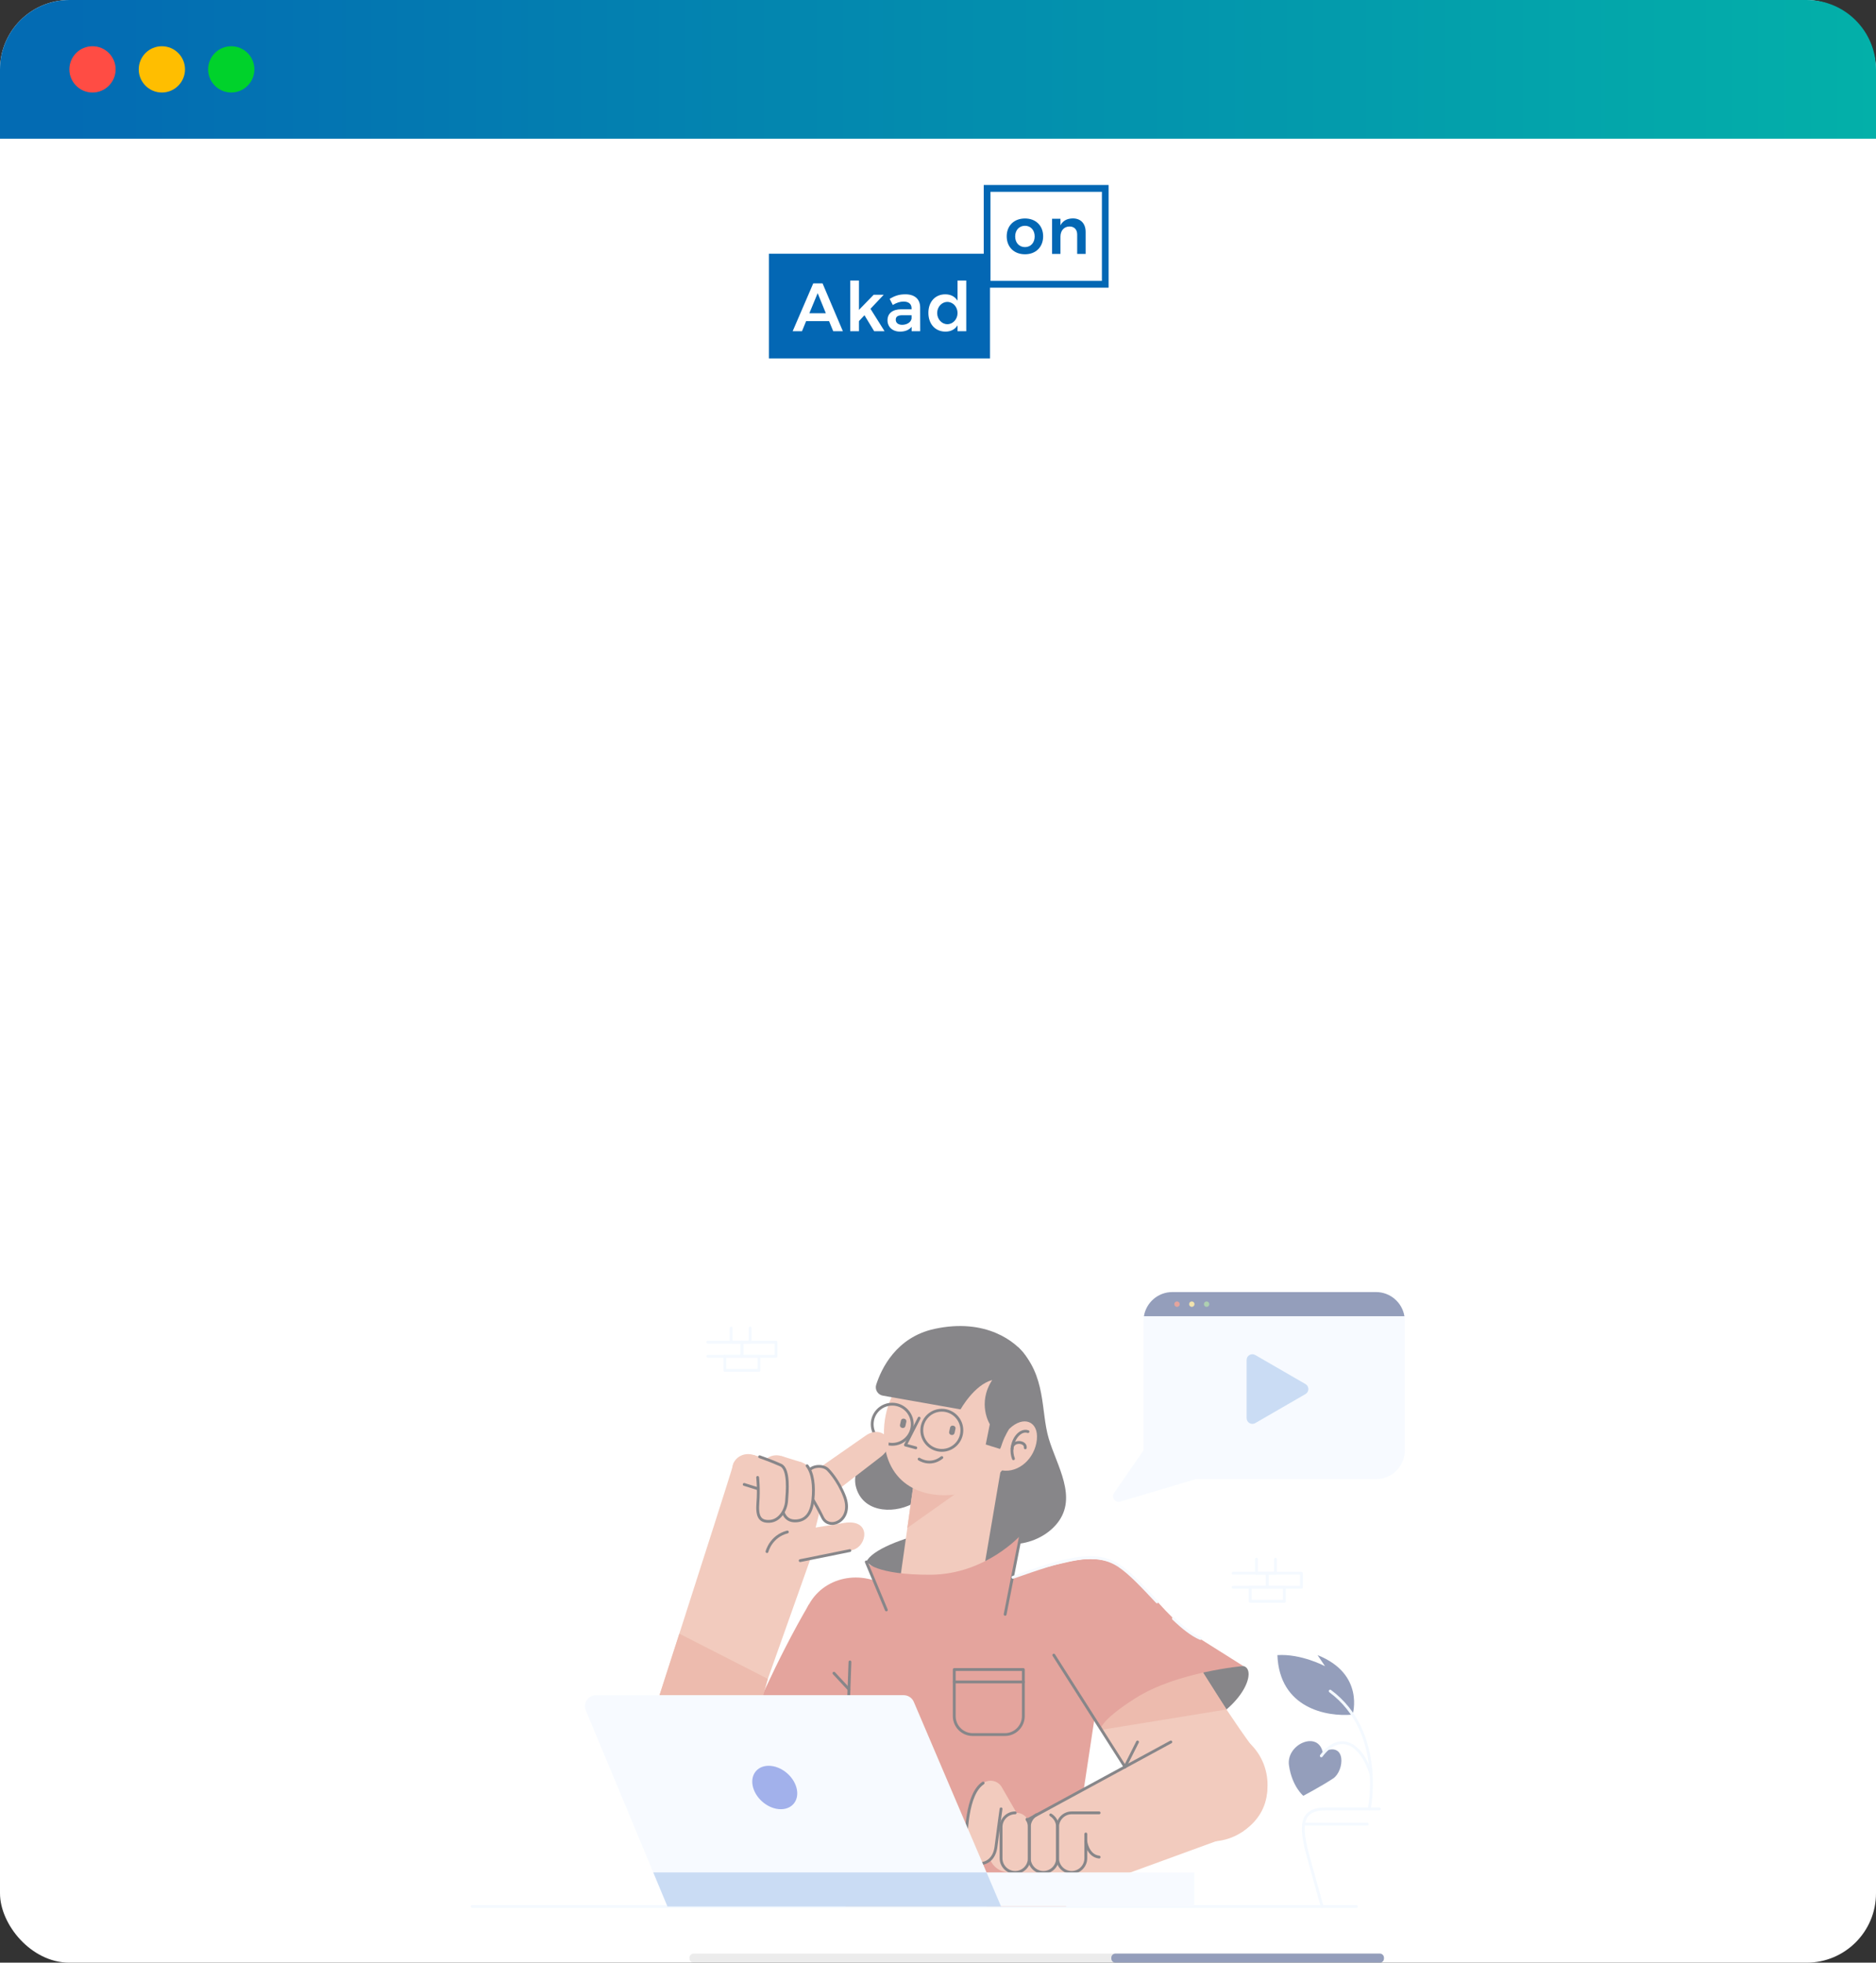 <svg width="649" height="679" viewBox="0 0 649 679" fill="none" xmlns="http://www.w3.org/2000/svg">
<rect x="0" y="0" width="649" height="679" fill="#333333" stroke="none"/>
<rect width="649" height="679" rx="24" fill="white"/>
<path d="M0 24C0 10.745 10.745 0 24 0H625C638.255 0 649 10.745 649 24V48H0V24Z" fill="url(#paint0_linear)"/>
<circle cx="32" cy="24" r="8" fill="#FF4C44"/>
<circle cx="56" cy="24" r="8" fill="#FFBE00"/>
<circle cx="80" cy="24" r="8" fill="#00D22B"/>
<g opacity="0.5" clip-path="url(#clip0)">
<path d="M469.236 659.549H163.346" stroke="#E9F4FF" stroke-width="0.98" stroke-miterlimit="10" stroke-linecap="round" stroke-linejoin="round"/>
<path d="M268.474 464.343H256.665V469.21H268.474V464.343Z" stroke="#E9F4FF" stroke-width="0.98" stroke-miterlimit="10" stroke-linecap="round" stroke-linejoin="round"/>
<path d="M244.849 464.343H256.665V469.21H244.849" stroke="#E9F4FF" stroke-width="0.98" stroke-miterlimit="10" stroke-linecap="round" stroke-linejoin="round"/>
<path d="M262.566 469.21H250.757V474.076H262.566V469.21Z" stroke="#E9F4FF" stroke-width="0.98" stroke-miterlimit="10" stroke-linecap="round" stroke-linejoin="round"/>
<path d="M259.509 459.477V464.343H252.945V459.477" stroke="#E9F4FF" stroke-width="0.98" stroke-miterlimit="10" stroke-linecap="round" stroke-linejoin="round"/>
<path d="M450.207 544.263H438.398V549.13H450.207V544.263Z" stroke="#E9F4FF" stroke-width="0.98" stroke-miterlimit="10" stroke-linecap="round" stroke-linejoin="round"/>
<path d="M426.589 544.263H438.398V549.13H426.589" stroke="#E9F4FF" stroke-width="0.98" stroke-miterlimit="10" stroke-linecap="round" stroke-linejoin="round"/>
<path d="M444.306 549.129H432.497V553.996H444.306V549.129Z" stroke="#E9F4FF" stroke-width="0.98" stroke-miterlimit="10" stroke-linecap="round" stroke-linejoin="round"/>
<path d="M441.249 539.397V544.263H434.685V539.397" stroke="#E9F4FF" stroke-width="0.98" stroke-miterlimit="10" stroke-linecap="round" stroke-linejoin="round"/>
<path d="M477.177 625.796C477.177 625.796 467.465 625.796 458.634 625.796C449.804 625.796 449.628 631.589 452.628 642.474C455.628 653.36 457.399 659.556 457.399 659.556" stroke="#E9F4FF" stroke-width="0.98" stroke-miterlimit="10" stroke-linecap="round" stroke-linejoin="round"/>
<path d="M467.93 593.188C467.93 593.188 472.292 579.141 455.804 572.598C458.394 576.432 458.394 576.432 458.394 576.432C458.394 576.432 450.143 572.047 441.913 572.598C442.626 590.939 458.86 594.016 467.93 593.188Z" fill="#293E77"/>
<path d="M473.704 625.796C473.704 625.796 479.238 599.208 460.166 585.047" stroke="#E9F4FF" stroke-width="0.98" stroke-miterlimit="10" stroke-linecap="round" stroke-linejoin="round"/>
<path d="M457.576 606.125C455.924 598.613 444.856 603.444 445.922 610.765C446.981 618.079 450.884 621.269 450.884 621.269C450.884 621.269 457.343 617.845 461.232 615.249C465.114 612.654 465.933 602.079 457.576 606.125Z" fill="#293E77"/>
<path d="M474.375 614.061C471.001 602.978 463.462 598.96 457.103 607.455" stroke="#E9F4FF" stroke-width="0.98" stroke-miterlimit="10" stroke-linecap="round" stroke-linejoin="round"/>
<path d="M472.998 631.058H450.99" stroke="#E9F4FF" stroke-width="0.98" stroke-miterlimit="10" stroke-linecap="round" stroke-linejoin="round"/>
<path d="M299.686 540.359C303.335 532.189 342.276 522.987 353.125 531.065C348.784 542.686 348.784 542.686 348.784 542.686L309.575 547.757L299.686 540.359Z" fill="#100D14"/>
<path d="M352.299 466.126C362.089 475.908 359.972 488.06 362.795 497.616C365.619 507.172 372.924 518.029 365.739 526.991C358.553 535.959 342.192 537.254 337.364 526.991C332.536 516.727 323.12 515.426 316.817 519.557C310.521 523.687 299.1 523.921 296.27 514.952C293.446 505.983 304.627 498.316 311.812 498.79C318.998 499.271 325.082 458.232 352.299 466.126Z" fill="#100D14"/>
<path d="M316.174 512.483L311.346 546.696L339.834 545.989L346.314 507.928L316.174 512.483Z" fill="#E5987D"/>
<path d="M313.902 528.589L337.039 512.215L316.174 512.483L313.902 528.589Z" fill="#DB785E"/>
<path d="M337.484 469.061C322.936 464.803 306.518 476.021 305.813 494.546C305.107 513.07 318.765 519.323 332.543 516.727C346.321 514.131 354.558 501.272 352.927 487.536C351.72 477.457 345.135 471.303 337.484 469.061Z" fill="#E5987D"/>
<path d="M305.418 482.833L332.303 487.586C332.303 487.586 337.011 479.091 343.251 477.436C337.95 485.577 342.425 492.721 342.425 492.721L341.013 499.738L345.961 501.272C345.961 501.272 348.382 495.953 352.645 496.194C360.085 495.373 360.558 477.323 354.671 468.828C351.565 464.35 341.19 455.849 323.261 459.746C310.041 462.618 304.909 473.51 303.124 479.034C302.573 480.732 303.66 482.521 305.418 482.833Z" fill="#100D14"/>
<path d="M317.967 504.781C317.967 504.781 321.765 507.433 325.823 504.25" stroke="#100D14" stroke-width="0.98" stroke-miterlimit="10" stroke-linecap="round" stroke-linejoin="round"/>
<path d="M317.967 490.627L313.231 499.914L316.817 500.89" stroke="#100D14" stroke-width="0.98" stroke-miterlimit="10" stroke-linecap="round" stroke-linejoin="round"/>
<path d="M312.187 494.015L312.017 493.98C311.551 493.881 311.248 493.407 311.354 492.94L311.678 491.462C311.777 490.995 312.25 490.691 312.716 490.797L312.885 490.832C313.351 490.931 313.655 491.405 313.549 491.872L313.224 493.35C313.118 493.817 312.652 494.114 312.187 494.015Z" fill="#100D14"/>
<path d="M308.664 499.674C312.492 499.674 315.596 496.564 315.596 492.728C315.596 488.892 312.492 485.782 308.664 485.782C304.836 485.782 301.733 488.892 301.733 492.728C301.733 496.564 304.836 499.674 308.664 499.674Z" stroke="#100D14" stroke-width="0.98" stroke-miterlimit="10" stroke-linecap="round" stroke-linejoin="round"/>
<path d="M329.19 496.434L329.021 496.399C328.555 496.3 328.251 495.826 328.357 495.359L328.682 493.881C328.781 493.414 329.254 493.11 329.72 493.216L329.889 493.251C330.355 493.35 330.658 493.824 330.552 494.291L330.228 495.769C330.129 496.236 329.663 496.54 329.19 496.434Z" fill="#100D14"/>
<path d="M325.823 501.768C329.651 501.768 332.755 498.658 332.755 494.822C332.755 490.986 329.651 487.876 325.823 487.876C321.995 487.876 318.892 490.986 318.892 494.822C318.892 498.658 321.995 501.768 325.823 501.768Z" stroke="#100D14" stroke-width="0.98" stroke-miterlimit="10" stroke-linecap="round" stroke-linejoin="round"/>
<path d="M349.137 494.341C354.085 489.559 359.344 491.688 358.701 498.054C358.059 504.427 352.561 509.626 346.653 508.706C343.575 502.574 349.137 494.341 349.137 494.341Z" fill="#E5987D"/>
<path d="M355.631 495.274C352.278 494.171 348.742 499.787 350.598 504.653" stroke="#100D14" stroke-width="0.98" stroke-miterlimit="10" stroke-linecap="round" stroke-linejoin="round"/>
<path d="M350.104 501.272C350.111 498.146 355.01 498.542 354.699 500.89" stroke="#100D14" stroke-width="0.98" stroke-miterlimit="10" stroke-linecap="round" stroke-linejoin="round"/>
<path d="M299.686 540.359C299.686 540.359 302.778 544.871 321.892 544.787C341.013 544.695 353.125 531.072 353.125 531.072L350.429 545.876C350.429 545.876 353.019 543.987 369.974 540.274C386.928 536.56 395.758 545.543 396.287 560.34C396.817 575.137 379.157 591.066 379.157 591.066L368.802 659.556H292.444V590.005C292.444 590.005 276.019 577.083 277.431 563.106C278.842 549.122 291.47 543.287 302.171 546.703C301.098 544.857 299.686 540.359 299.686 540.359Z" fill="#C9493B"/>
<path d="M330.122 581.885H354.022" stroke="#100D14" stroke-width="0.98" stroke-miterlimit="10" stroke-linecap="round" stroke-linejoin="round"/>
<path d="M330.122 577.585H354.022V593.705C354.022 597.227 351.17 600.085 347.655 600.085H336.489C332.973 600.085 330.122 597.227 330.122 593.705V577.585Z" stroke="#100D14" stroke-width="0.98" stroke-miterlimit="10" stroke-linecap="round" stroke-linejoin="round"/>
<path d="M279.915 554.958C268.255 574.777 259.065 597.071 259.065 597.071L292.444 603.975L294.032 574.954L279.915 554.958Z" fill="#C9493B"/>
<path d="M294.039 574.954L292.444 620.088" stroke="#100D14" stroke-width="0.98" stroke-miterlimit="10" stroke-linecap="round" stroke-linejoin="round"/>
<path d="M347.725 558.494L353.125 531.065" stroke="#100D14" stroke-width="0.98" stroke-miterlimit="10" stroke-linecap="round" stroke-linejoin="round"/>
<path d="M306.631 556.974L299.686 540.359" stroke="#100D14" stroke-width="0.98" stroke-miterlimit="10" stroke-linecap="round" stroke-linejoin="round"/>
<path d="M288.505 578.858L293.7 584.453" stroke="#100D14" stroke-width="0.98" stroke-miterlimit="10" stroke-linecap="round" stroke-linejoin="round"/>
<path d="M430.111 576.368C435.088 577.486 430.26 591.413 412.247 598.493C394.234 605.573 380.752 598.493 380.752 598.493C380.752 598.493 391.82 572.775 430.111 576.368Z" fill="#100D14"/>
<path d="M410.242 568.948C410.242 568.948 421.931 588.852 433.026 603.982C452.098 629.997 415.917 651.719 396.302 622.033C380.745 598.493 378.726 595.31 378.726 595.31L410.242 568.948Z" fill="#E5987D"/>
<path d="M424.309 591.406L380.752 598.493C380.752 598.493 382.693 584.509 413.157 573.801C424.309 591.406 424.309 591.406 424.309 591.406Z" fill="#DB785E"/>
<path d="M375.543 539.482C393.626 538.145 397.269 555.665 413.686 566.02C430.111 576.375 430.111 576.375 430.111 576.375C430.111 576.375 407.242 578.32 392.758 587.523C379.947 595.664 380.752 598.493 380.752 598.493C380.752 598.493 367.15 577.429 362.915 566.989C358.673 556.549 359.915 540.635 375.543 539.482Z" fill="#C9493B"/>
<path d="M436.46 626.134C441.268 616.414 437.302 604.629 427.602 599.812C417.903 594.994 406.142 598.968 401.335 608.688C396.527 618.408 400.493 630.193 410.193 635.011C419.892 639.828 431.653 635.854 436.46 626.134Z" fill="#E5987D"/>
<path d="M408.576 600.728L349.49 632.826L366.727 656.67L430.111 633.541L408.576 600.728Z" fill="#E5987D"/>
<path d="M365.357 647.694H348.925C345.142 647.694 342.072 644.617 342.072 640.826V639.461C342.072 635.67 345.142 632.593 348.925 632.593H365.357C369.141 632.593 372.211 635.67 372.211 639.461V640.826C372.218 644.617 369.148 647.694 365.357 647.694Z" fill="#E5987D"/>
<path d="M351.643 647.779H350.761C348.319 647.779 346.314 645.777 346.314 643.323V631.617C346.314 629.169 348.312 627.161 350.761 627.161H351.643C354.085 627.161 356.09 629.162 356.09 631.617V643.323C356.083 645.777 354.085 647.779 351.643 647.779Z" fill="#E5987D"/>
<path d="M350.775 634.503L350.013 634.948C347.895 636.172 345.163 635.436 343.942 633.314L338.098 623.171C336.877 621.049 337.611 618.312 339.729 617.089L340.491 616.643C342.608 615.419 345.34 616.155 346.561 618.277L352.405 628.42C353.626 630.535 352.892 633.272 350.775 634.503Z" fill="#E5987D"/>
<path d="M361.412 647.779H360.53C358.087 647.779 356.083 645.777 356.083 643.323V631.617C356.083 629.169 358.08 627.161 360.53 627.161H361.412C363.854 627.161 365.859 629.162 365.859 631.617V643.323C365.859 645.777 363.861 647.779 361.412 647.779Z" fill="#E5987D"/>
<path d="M371.188 647.779H370.305C367.863 647.779 365.859 645.777 365.859 643.323V631.617C365.859 629.169 367.856 627.161 370.305 627.161H371.188C373.63 627.161 375.635 629.162 375.635 631.617V643.323C375.635 645.777 373.63 647.779 371.188 647.779Z" fill="#E5987D"/>
<path d="M355.278 629.382C355.786 630.153 356.083 631.072 356.083 632.062V642.884C356.083 645.579 353.881 647.779 351.198 647.779C348.509 647.779 346.314 645.572 346.314 642.884V632.062C346.314 629.368 348.516 627.168 351.198 627.168" stroke="#100D14" stroke-width="0.98" stroke-miterlimit="10" stroke-linecap="round" stroke-linejoin="round"/>
<path d="M363.494 627.875C364.906 628.738 365.859 630.294 365.859 632.062V642.884C365.859 645.579 363.656 647.779 360.974 647.779C358.285 647.779 356.09 645.572 356.09 642.884V632.062C356.09 630.245 357.092 628.646 358.574 627.804" stroke="#100D14" stroke-width="0.98" stroke-miterlimit="10" stroke-linecap="round" stroke-linejoin="round"/>
<path d="M375.635 634.481V642.884C375.635 645.579 373.432 647.779 370.75 647.779C368.061 647.779 365.866 645.572 365.866 642.884V632.062C365.866 629.368 368.068 627.168 370.75 627.168C375.635 627.168 380.244 627.168 380.244 627.168" stroke="#100D14" stroke-width="0.98" stroke-miterlimit="10" stroke-linecap="round" stroke-linejoin="round"/>
<path d="M340.11 616.862C334.308 620.675 334.188 634.595 334.068 640.14C333.948 645.685 343.483 647.22 344.549 638.959C345.608 630.697 346.314 625.789 346.314 625.789L340.11 616.862Z" fill="#E5987D"/>
<path d="M340.11 616.862C334.308 620.675 334.188 634.595 334.068 640.14C333.948 645.685 343.483 647.22 344.549 638.959C345.608 630.697 346.314 625.789 346.314 625.789" stroke="#100D14" stroke-width="0.98" stroke-miterlimit="10" stroke-linecap="round" stroke-linejoin="round"/>
<path d="M375.635 637.077C375.635 637.077 376.284 642.036 380.244 642.474" stroke="#100D14" stroke-width="0.98" stroke-miterlimit="10" stroke-linecap="round" stroke-linejoin="round"/>
<path d="M405.054 602.645L355.419 629.608" stroke="#100D14" stroke-width="0.98" stroke-miterlimit="10" stroke-linecap="round" stroke-linejoin="round"/>
<path d="M389.194 611.26L364.56 572.598" stroke="#100D14" stroke-width="0.98" stroke-miterlimit="10" stroke-linecap="round" stroke-linejoin="round"/>
<path d="M393.527 602.645L389.194 611.26" stroke="#100D14" stroke-width="0.98" stroke-miterlimit="10" stroke-linecap="round" stroke-linejoin="round"/>
<path d="M405.95 559.966C409.141 563.021 412.303 565.575 415.289 566.841" stroke="#EFF6FF" stroke-width="0.98" stroke-miterlimit="10" stroke-linecap="round" stroke-linejoin="round"/>
<path d="M350.436 545.685C367.863 539.552 378.649 536.072 387.09 541.646C391.121 544.306 395.659 549.292 400.29 554.187" stroke="#EFF6FF" stroke-width="0.98" stroke-miterlimit="10" stroke-linecap="round" stroke-linejoin="round"/>
<path d="M253.919 505.87C249.501 520.391 222.417 604.279 222.417 604.279L253.919 613.835L280.346 539.383C280.346 539.383 290.877 537.112 294.83 536.256C300.011 535.139 301.719 525.286 291.943 526.877C282.167 528.469 282.167 528.469 282.167 528.469L286.049 512.894L253.919 505.87Z" fill="#E5987D"/>
<path d="M235.017 565.178L265.636 580.817L259.036 604.512L227.74 587.77L235.017 565.178Z" fill="#DB785E"/>
<path d="M299.509 496.639C305.34 492.572 310.902 499.271 304.719 503.974C298.535 508.678 283.522 520.356 283.522 520.356L277.784 511.769C277.791 511.776 294.787 499.943 299.509 496.639Z" fill="#E5987D"/>
<path d="M261.564 503.713C264.394 505.134 265.552 508.409 264.161 511.019C262.771 513.629 259.347 514.591 256.517 513.169C253.686 511.748 252.529 508.473 253.919 505.863C255.317 503.253 258.733 502.291 261.564 503.713Z" fill="#E5987D"/>
<path d="M268.798 505.962C271.629 507.384 272.786 510.658 271.396 513.268C270.005 515.878 266.582 516.84 263.752 515.419C260.921 513.997 259.764 510.722 261.154 508.112C262.545 505.502 265.968 504.54 268.798 505.962Z" fill="#E5987D"/>
<path d="M268.118 505.666L260.622 503.335L257.458 513.557L264.954 515.887L268.118 505.666Z" fill="#E5987D"/>
<path d="M271.205 504.088C273.88 505.439 274.981 508.529 273.662 511.005C272.342 513.474 269.102 514.386 266.427 513.042C263.752 511.691 262.65 508.6 263.97 506.125C265.29 503.656 268.53 502.744 271.205 504.088Z" fill="#E5987D"/>
<path d="M278.052 506.217C280.727 507.568 281.828 510.659 280.508 513.134C279.188 515.603 275.948 516.515 273.273 515.171C270.598 513.82 269.497 510.729 270.817 508.254C272.137 505.785 275.377 504.873 278.052 506.217Z" fill="#E5987D"/>
<path d="M277.412 505.93L270.32 503.725L267.325 513.399L274.417 515.604L277.412 505.93Z" fill="#E5987D"/>
<path d="M278.906 514.938C278.906 514.938 282.287 520.229 284.567 524.968C286.846 529.707 295.38 526.05 292.133 517.619C289.952 511.96 286.501 508.508 286.501 508.508L278.906 514.938Z" fill="#E5987D"/>
<path d="M287.686 509.916C289.07 512.349 288.223 515.44 285.802 516.826C283.374 518.213 280.289 517.364 278.906 514.938C277.522 512.505 278.369 509.414 280.79 508.027C283.211 506.641 286.303 507.49 287.686 509.916Z" fill="#E5987D"/>
<path d="M278.906 514.938C278.906 514.938 282.287 520.228 284.567 524.967C286.847 529.706 295.38 526.05 292.133 517.618C289.952 511.96 286.501 508.508 286.501 508.508C284.927 506.804 281.426 506.995 280.028 508.565" stroke="#100D14" stroke-width="0.98" stroke-miterlimit="10" stroke-linecap="round" stroke-linejoin="round"/>
<path d="M271.177 510.955C271.177 510.955 271.488 517.088 271.135 522.223C270.782 527.358 279.795 528.391 281.115 519.655C281.998 513.785 280.741 509.18 280.741 509.18L271.177 510.955Z" fill="#E5987D"/>
<path d="M281.064 510.956C281.064 513.693 278.848 515.914 276.116 515.914C273.385 515.914 271.168 513.693 271.168 510.956C271.168 508.218 273.385 505.997 276.116 505.997C278.848 506.004 281.064 508.218 281.064 510.956Z" fill="#E5987D"/>
<path d="M279.209 507.087C281.235 509.647 281.736 514.117 281.221 518.906C280.706 523.694 278.645 526.333 274.699 526.163C270.753 525.993 270.521 521.332 270.521 521.332" stroke="#100D14" stroke-width="0.98" stroke-miterlimit="10" stroke-linecap="round" stroke-linejoin="round"/>
<path d="M262.107 511.125C262.107 511.125 262.425 517.258 262.065 522.393C261.712 527.528 270.725 528.561 272.045 519.825C272.927 513.954 271.671 509.35 271.671 509.35L262.107 511.125Z" fill="#E5987D"/>
<path d="M272.001 511.125C272.001 513.863 269.785 516.084 267.053 516.084C264.321 516.084 262.105 513.863 262.105 511.125C262.105 508.388 264.321 506.167 267.053 506.167C269.785 506.167 272.001 508.388 272.001 511.125Z" fill="#E5987D"/>
<path d="M262.785 503.974C262.785 503.974 267.118 505.495 270.111 506.867C273.104 508.239 272.356 516.232 272.116 519.344C271.869 522.457 269.737 526.113 266.271 526.319C262.806 526.524 261.818 524.564 262.192 519.854C262.566 515.143 262.107 511.125 262.107 511.125" stroke="#100D14" stroke-width="0.98" stroke-miterlimit="10" stroke-linecap="round" stroke-linejoin="round"/>
<path d="M257.455 513.551L262.248 515.051" stroke="#100D14" stroke-width="0.98" stroke-miterlimit="10" stroke-linecap="round" stroke-linejoin="round"/>
<path d="M265.34 536.787C265.34 536.787 266.624 531.51 272.384 530.004" stroke="#100D14" stroke-width="0.98" stroke-miterlimit="10" stroke-linecap="round" stroke-linejoin="round"/>
<path d="M276.817 539.913L294.011 536.433" stroke="#100D14" stroke-width="0.98" stroke-miterlimit="10" stroke-linecap="round" stroke-linejoin="round"/>
<path d="M486 456.994V501.746C486 507.263 481.532 511.741 476.026 511.741H413.588L387.577 519.493C385.813 520.023 384.366 518.029 385.418 516.508L395.603 501.739V456.994C395.603 456.443 395.652 455.898 395.737 455.368C396.506 450.614 400.614 447 405.569 447H476.026C480.981 447 485.089 450.614 485.866 455.36C485.951 455.898 486 456.443 486 456.994Z" fill="#EFF6FF"/>
<path d="M431.269 480.555V470.497C431.269 468.969 432.921 468.007 434.248 468.778L442.944 473.807L451.64 478.836C452.959 479.6 452.959 481.517 451.64 482.281L442.944 487.31L434.248 492.339C432.928 493.103 431.269 492.148 431.269 490.62V480.555Z" fill="#95BAEA"/>
<path d="M485.859 455.36H395.737C396.506 450.614 400.614 447 405.569 447H476.026C480.981 447 485.089 450.614 485.859 455.36Z" fill="#293E77"/>
<path d="M408.125 451.18C408.125 451.697 407.701 452.121 407.186 452.121C406.671 452.121 406.247 451.697 406.247 451.18C406.247 450.664 406.671 450.24 407.186 450.24C407.701 450.24 408.125 450.664 408.125 451.18Z" fill="#C9493B"/>
<path d="M412.303 452.121C412.822 452.121 413.242 451.7 413.242 451.18C413.242 450.661 412.822 450.24 412.303 450.24C411.785 450.24 411.365 450.661 411.365 451.18C411.365 451.7 411.785 452.121 412.303 452.121Z" fill="#E6C75B"/>
<path d="M417.428 452.121C417.946 452.121 418.366 451.7 418.366 451.18C418.366 450.661 417.946 450.24 417.428 450.24C416.909 450.24 416.489 450.661 416.489 451.18C416.489 451.7 416.909 452.121 417.428 452.121Z" fill="#5E9F63"/>
<path d="M206.19 586.462H312.624C314.156 586.462 315.532 587.374 316.132 588.782L344.041 654.223C345.114 656.748 343.272 659.549 340.533 659.549H233.443C231.904 659.549 230.513 658.622 229.921 657.193L202.668 591.76C201.616 589.234 203.466 586.462 206.19 586.462Z" fill="#EFF6FF"/>
<path d="M413.164 647.779H335.542V659.549H413.164V647.779Z" fill="#EFF6FF"/>
<path d="M341.295 647.779H225.996L230.902 659.549H346.314L341.295 647.779Z" fill="#95BAEA"/>
<path d="M275.518 618.397C276.676 622.542 274.262 625.909 270.125 625.909C265.989 625.909 261.691 622.549 260.533 618.397C259.375 614.252 261.789 610.885 265.926 610.885C270.062 610.885 274.353 614.245 275.518 618.397Z" fill="#4663D8"/>
<path opacity="0.15" d="M239.958 679H477.346C478.13 679 478.772 678.363 478.772 677.571V677.288C478.772 676.503 478.137 675.859 477.346 675.859H239.958C239.174 675.859 238.532 676.496 238.532 677.288V677.571C238.532 678.363 239.174 679 239.958 679Z" fill="black"/>
<path d="M385.884 679H477.346C478.13 679 478.772 678.363 478.772 677.571V677.288C478.772 676.503 478.137 675.859 477.346 675.859H385.884C385.1 675.859 384.458 676.496 384.458 677.288V677.571C384.465 678.363 385.1 679 385.884 679Z" fill="#293E77"/>
</g>
<path d="M360.875 81.754C360.875 85.466 358.327 87.971 354.595 87.971C350.819 87.971 348.271 85.466 348.271 81.754C348.271 78.066 350.819 75.582 354.595 75.582C358.327 75.584 360.875 78.066 360.875 81.754ZM351.199 81.799C351.199 83.987 352.585 85.487 354.595 85.487C356.561 85.487 357.946 83.984 357.946 81.799C357.946 79.614 356.561 78.111 354.595 78.111C352.585 78.111 351.199 79.614 351.199 81.799Z" fill="#0367B4"/>
<path d="M375.575 80.25V87.855H372.649V81.116C372.649 79.407 371.644 78.362 369.991 78.362C368.025 78.383 366.863 79.865 366.863 81.868V87.855H363.958V75.674H366.863V77.95C367.713 76.332 369.209 75.581 371.153 75.559C373.901 75.559 375.575 77.359 375.575 80.25Z" fill="#0367B4"/>
<path d="M383.522 99.529H340.324V64H383.522V99.529ZM342.644 97.167H381.204V66.362H342.644V97.167Z" fill="#0367B4"/>
<path d="M309.884 110.617C309.884 111.68 310.72 112.367 312.087 112.367C313.827 112.367 315.194 111.421 315.356 110.194V109.059H312.225C310.626 109.057 309.884 109.507 309.884 110.617Z" fill="#0367B4"/>
<path d="M279.996 108.372H285.7L282.871 101.425L279.996 108.372Z" fill="#0367B4"/>
<path d="M327.739 112.151C329.686 112.151 331.264 110.427 331.264 108.301C331.264 106.174 329.686 104.45 327.739 104.45C325.792 104.45 324.214 106.174 324.214 108.301C324.214 110.427 325.792 112.151 327.739 112.151Z" fill="#0367B4"/>
<path d="M266 87.779V124H342.498V87.779H266ZM288.251 114.585L286.814 111.089H278.883L277.446 114.585H274.222L281.34 98.043H284.564L291.59 114.585H288.251ZM302.419 114.585L299.056 109.057L297.154 111.089V114.585H294.138V97.05H297.154V107.212L302.254 101.966H305.732L301.141 106.833L306.012 114.585H302.419ZM315.379 114.585V113.049C314.522 114.159 313.13 114.726 311.368 114.726C308.701 114.726 307.033 113.049 307.033 110.804C307.033 108.463 308.726 107.023 311.739 106.999H315.356V106.668C315.356 105.204 314.405 104.328 312.55 104.328C311.389 104.328 310.138 104.73 308.863 105.51L307.773 103.382C309.558 102.365 310.95 101.822 313.221 101.822C316.467 101.822 318.298 103.5 318.322 106.312L318.345 114.583H315.379V114.585ZM334.277 114.585H331.261V112.553C330.381 113.948 328.944 114.726 327.088 114.726C323.54 114.726 321.175 112.079 321.175 108.229C321.175 104.4 323.54 101.824 327.018 101.824C328.92 101.824 330.357 102.605 331.261 104.021V97.05H334.277V114.585Z" fill="#0367B4"/>
<defs>
<linearGradient id="paint0_linear" x1="24.359" y1="24" x2="649" y2="24" gradientUnits="userSpaceOnUse">
<stop stop-color="#036BB3"/>
<stop offset="0" stop-color="#036BB3"/>
<stop offset="1" stop-color="#03B0A9"/>
</linearGradient>
<clipPath id="clip0">
<rect width="323" height="232" fill="white" transform="translate(163 447)"/>
</clipPath>
</defs>
</svg>
